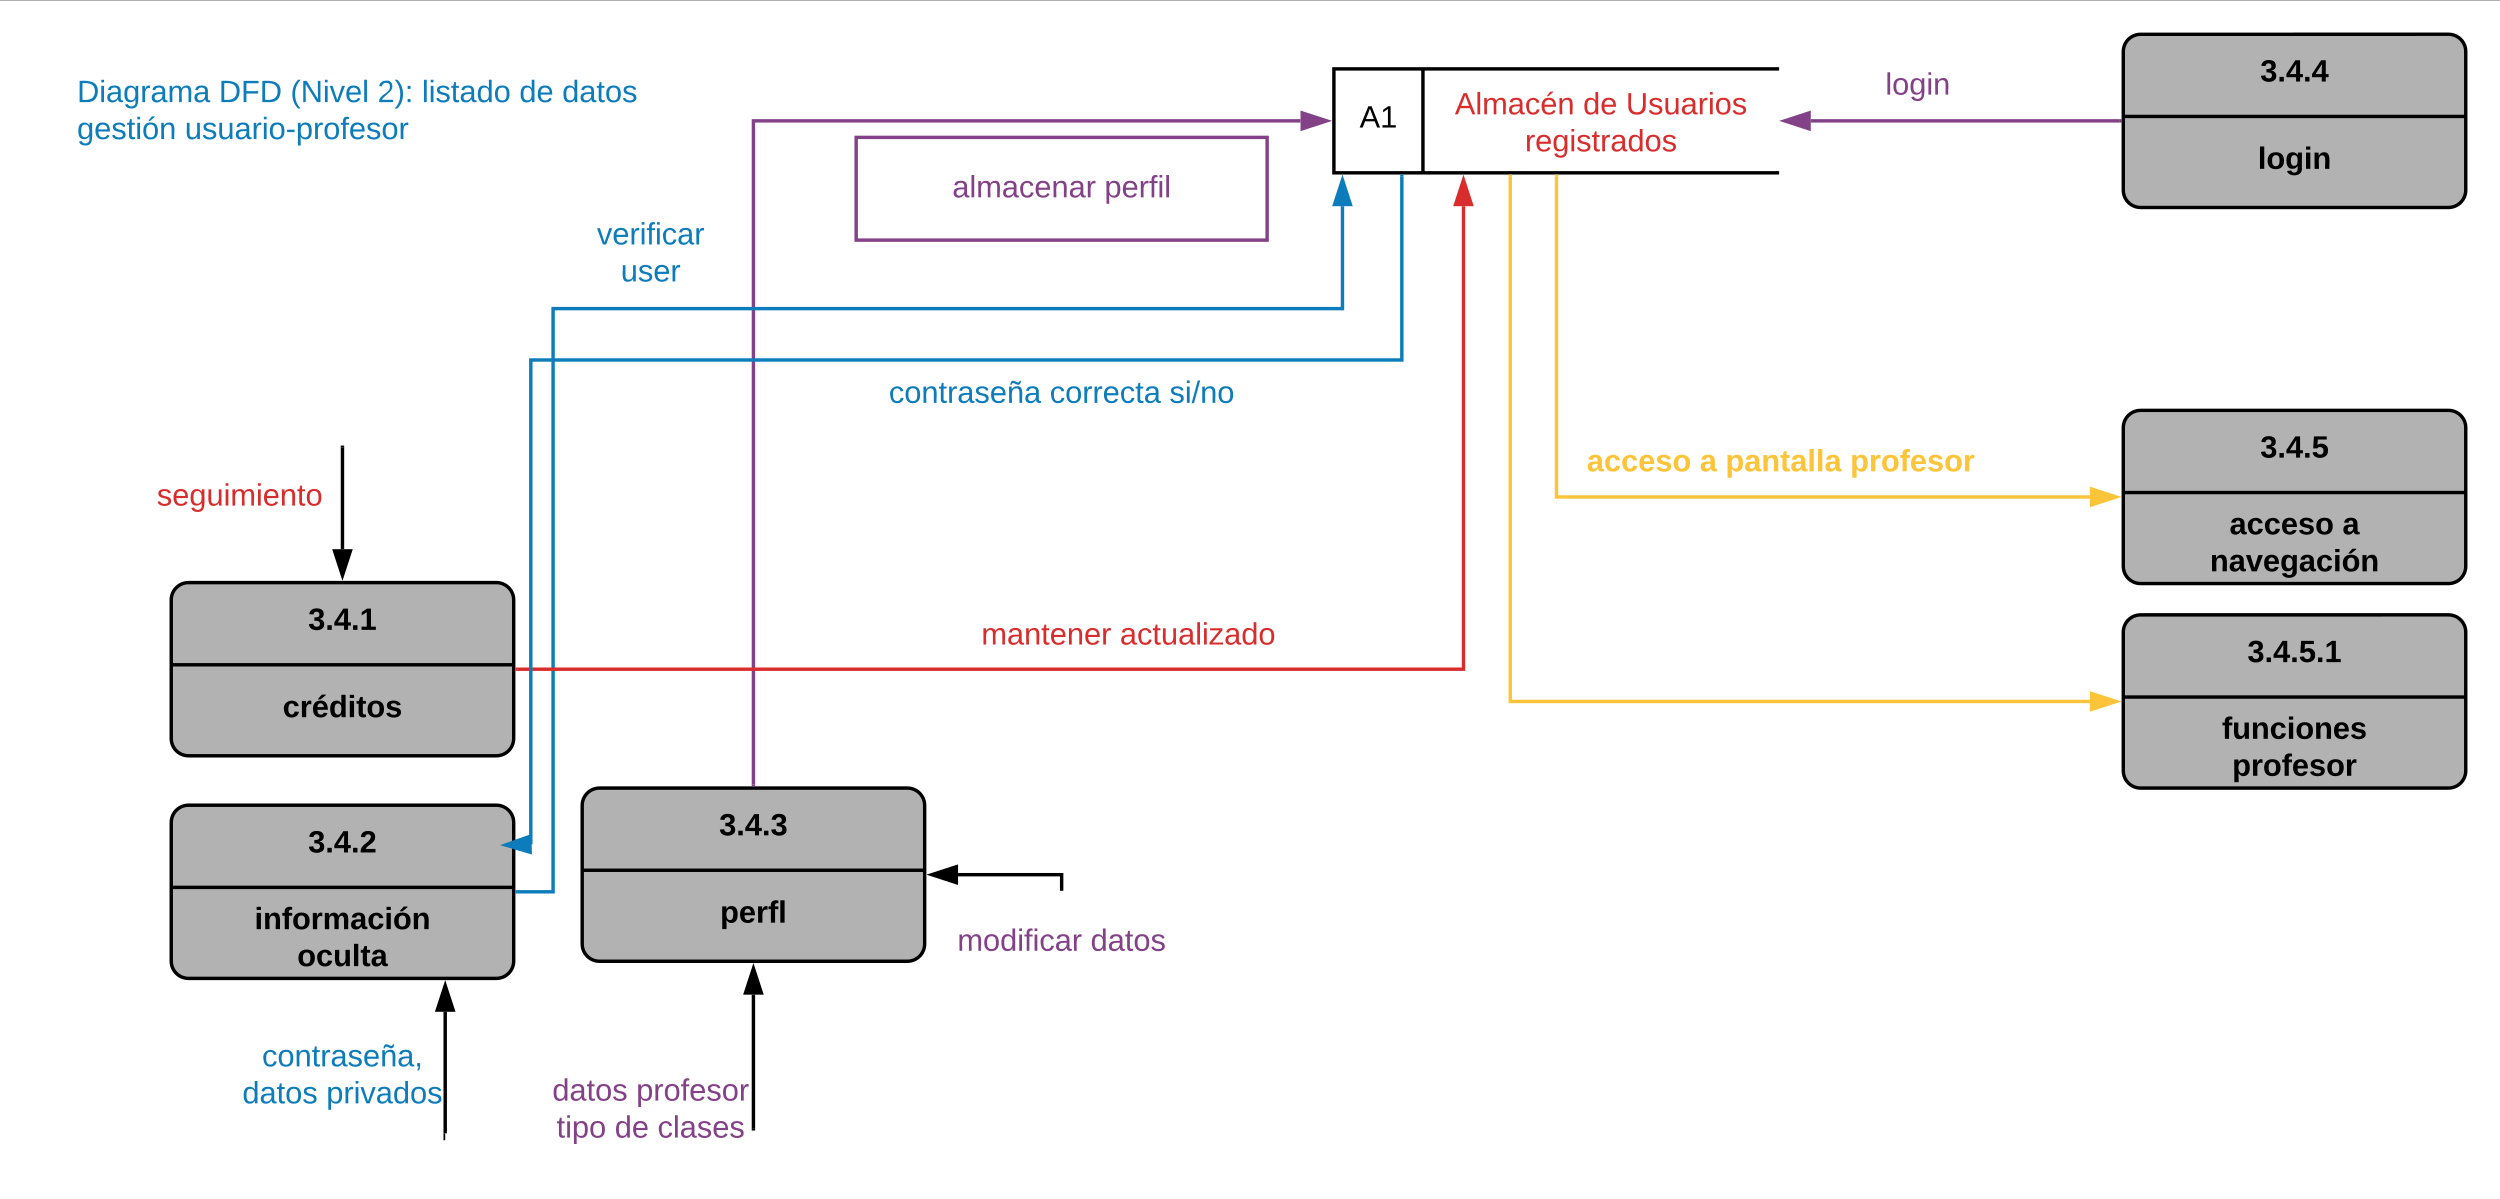 <svg xmlns="http://www.w3.org/2000/svg" xmlns:xlink="http://www.w3.org/1999/xlink" xmlns:lucid="lucid" width="1460" height="700.23"><rect width="100%" height="100%" fill="#333333" stroke="none"/><g transform="translate(-20 0.233)" lucid:page-tab-id="0_0"><path d="M0 0h1870.4v1323.2H0z" fill="#fff"/><path d="M60 40h343.35v53.2H60z" fill="#fff" fill-opacity="0"/><use xlink:href="#a" transform="matrix(1,0,0,1,65,45) translate(0 14.4)"/><use xlink:href="#b" transform="matrix(1,0,0,1,65,45) translate(82.8 14.4)"/><use xlink:href="#c" transform="matrix(1,0,0,1,65,45) translate(124.65 14.4)"/><use xlink:href="#d" transform="matrix(1,0,0,1,65,45) translate(175.45 14.4)"/><use xlink:href="#e" transform="matrix(1,0,0,1,65,45) translate(201.4 14.4)"/><use xlink:href="#f" transform="matrix(1,0,0,1,65,45) translate(258.3 14.4)"/><use xlink:href="#g" transform="matrix(1,0,0,1,65,45) translate(283.3 14.4)"/><use xlink:href="#h" transform="matrix(1,0,0,1,65,45) translate(0 36)"/><use xlink:href="#i" transform="matrix(1,0,0,1,65,45) translate(62.95 36)"/><path d="M309.88 340c5.6 0 10.12 4.53 10.12 10.12v80.93c0 5.58-4.53 10.1-10.12 10.1H130.12c-5.6 0-10.12-4.52-10.12-10.1v-80.93c0-5.6 4.53-10.12 10.12-10.12z" stroke="#000" stroke-width="2" fill="#b2b2b2"/><path d="M120 388h200" stroke="#000" stroke-width="2" fill="none"/><use xlink:href="#j" transform="matrix(1,0,0,1,140,340) translate(60 27.6)"/><use xlink:href="#k" transform="matrix(1,0,0,1,140,398) translate(45.075 20.6)"/><path d="M799 40h260v60.7H799z" fill="#fff"/><path d="M1059 40H799v60.7h260M851 40v60.7" stroke="#000" stroke-width="2" fill="none"/><use xlink:href="#l" transform="matrix(1,0,0,1,812,52.14) translate(2 22.1)"/><use xlink:href="#m" transform="matrix(1,0,0,1,864,52.14) translate(5.625 14.4)"/><use xlink:href="#n" transform="matrix(1,0,0,1,864,52.14) translate(80.525 14.4)"/><use xlink:href="#o" transform="matrix(1,0,0,1,864,52.14) translate(105.525 14.4)"/><use xlink:href="#p" transform="matrix(1,0,0,1,864,52.14) translate(46.575 36)"/><path d="M549.88 460c5.6 0 10.12 4.53 10.12 10.12v80.93c0 5.58-4.53 10.1-10.12 10.1H370.12c-5.6 0-10.12-4.52-10.12-10.1v-80.93c0-5.6 4.53-10.12 10.12-10.12z" stroke="#000" stroke-width="2" fill="#b2b2b2"/><path d="M360 508h200" stroke="#000" stroke-width="2" fill="none"/><use xlink:href="#q" transform="matrix(1,0,0,1,380,460) translate(60 27.6)"/><use xlink:href="#r" transform="matrix(1,0,0,1,380,518) translate(60.55 20.6)"/><path d="M309.88 470c5.6 0 10.12 4.53 10.12 10.12v80.93c0 5.58-4.53 10.1-10.12 10.1H130.12c-5.6 0-10.12-4.52-10.12-10.1v-80.93c0-5.6 4.53-10.12 10.12-10.12z" stroke="#000" stroke-width="2" fill="#b2b2b2"/><path d="M120 518h200" stroke="#000" stroke-width="2" fill="none"/><use xlink:href="#s" transform="matrix(1,0,0,1,140,470) translate(60 27.6)"/><use xlink:href="#t" transform="matrix(1,0,0,1,140,528) translate(28.625 14.4)"/><use xlink:href="#u" transform="matrix(1,0,0,1,140,528) translate(53.575 36)"/><path d="M460 580.66V659" stroke="#000" stroke-width="2" fill="none"/><path d="M460 565.4l4.64 14.26h-9.28z" stroke="#000" stroke-width="2"/><path d="M460 658.97V660" stroke="#000" stroke-width="2" fill="none"/><path d="M280 620h240v60H280z" stroke="#000" stroke-opacity="0" stroke-width="2" fill="#fff" fill-opacity="0"/><use xlink:href="#v" transform="matrix(1,0,0,1,285,625) translate(57.55 17.525)"/><use xlink:href="#w" transform="matrix(1,0,0,1,285,625) translate(106.55 17.525)"/><use xlink:href="#x" transform="matrix(1,0,0,1,285,625) translate(60.05 39.125)"/><use xlink:href="#y" transform="matrix(1,0,0,1,285,625) translate(94 39.125)"/><use xlink:href="#z" transform="matrix(1,0,0,1,285,625) translate(119 39.125)"/><path d="M280 590.66v71" stroke="#000" stroke-width="2" fill="none"/><path d="M280 575.4l4.64 14.26h-9.28z" stroke="#000" stroke-width="2"/><path d="M280 665.67h-1v-4.03h1z"/><path d="M100 600h240v60H100z" stroke="#000" stroke-opacity="0" stroke-width="2" fill="#fff" fill-opacity="0"/><use xlink:href="#A" transform="matrix(1,0,0,1,105,605) translate(68.025 17.525)"/><use xlink:href="#B" transform="matrix(1,0,0,1,105,605) translate(56.55 39.125)"/><use xlink:href="#C" transform="matrix(1,0,0,1,105,605) translate(105.55 39.125)"/><path d="M579.5 510.58H640V519" stroke="#000" stroke-width="2" fill="none"/><path d="M564.24 510.58l14.26-4.63v9.27z" stroke="#000" stroke-width="2"/><path d="M641 520h-2v-1.03h2z"/><path d="M520 520h240v60H520z" stroke="#000" stroke-opacity="0" stroke-width="2" fill="#fff" fill-opacity="0"/><use xlink:href="#D" transform="matrix(1,0,0,1,525,525) translate(54.1 30.025)"/><use xlink:href="#E" transform="matrix(1,0,0,1,525,525) translate(131.9 30.025)"/><path d="M220 320.5V261" stroke="#000" stroke-width="2" fill="none"/><path d="M220 335.76l-4.64-14.26h9.28z" stroke="#000" stroke-width="2"/><path d="M220 261.03V260" stroke="#000" stroke-width="2" fill="none"/><path d="M40 260h240v60H40z" stroke="#000" stroke-opacity="0" stroke-width="2" fill="#fff" fill-opacity="0"/><use xlink:href="#F" transform="matrix(1,0,0,1,45,265) translate(66.575 30.025)"/><path d="M779.5 70.35H460V458" stroke="#834187" stroke-width="2" fill="none"/><path d="M794.76 70.35l-14.26 4.63V65.7z" stroke="#834187" stroke-width="2" fill="#834187"/><path d="M461 459h-2v-1.03h2z" fill="#834187"/><path d="M520 80h240v60H520z" stroke="#834187" stroke-width="2" fill="#fff" fill-opacity="0"/><use xlink:href="#G" transform="matrix(1,0,0,1,525,85) translate(51.15 30.025)"/><use xlink:href="#H" transform="matrix(1,0,0,1,525,85) translate(140 30.025)"/><path d="M280 120h240v60H280z" stroke="#000" stroke-opacity="0" stroke-width="2" fill="#fff" fill-opacity="0"/><use xlink:href="#I" transform="matrix(1,0,0,1,285,125) translate(83.6 17.525)"/><use xlink:href="#J" transform="matrix(1,0,0,1,285,125) translate(97.525 39.125)"/><path d="M322 520.58h21V180h461v-59.8" stroke="#0c7cba" stroke-width="2" fill="none"/><path d="M322.03 521.58H321v-2h1.03z" fill="#0c7cba"/><path d="M804 104.93l4.64 14.27h-9.28z" stroke="#0c7cba" stroke-width="2" fill="#0c7cba"/><path d="M322 390.58h552.67V120.2" stroke="#d92d2d" stroke-width="2" fill="none"/><path d="M322.03 391.58H321v-2h1.03z" fill="#d92d2d"/><path d="M874.67 104.93l4.63 14.27h-9.27z" stroke="#d92d2d" stroke-width="2" fill="#d92d2d"/><path d="M559 341.16h240v60H559z" stroke="#000" stroke-opacity="0" stroke-width="2" fill="#fff" fill-opacity="0"/><use xlink:href="#K" transform="matrix(1,0,0,1,564,346.163) translate(29.1 30.025)"/><use xlink:href="#L" transform="matrix(1,0,0,1,564,346.163) translate(110 30.025)"/><path d="M838.67 102.7V210H330v282.83" stroke="#0c7cba" stroke-width="2" fill="none"/><path d="M839.67 102.72h-2v-1.02h2z" fill="#0c7cba"/><path d="M315.23 493.24l14.14-5.03.25 9.28z" stroke="#0c7cba" stroke-width="2" fill="#0c7cba"/><path d="M520 200h240v60H520z" stroke="#000" stroke-opacity="0" stroke-width="2" fill="#fff" fill-opacity="0"/><use xlink:href="#M" transform="matrix(1,0,0,1,525,205) translate(14.1 30.025)"/><use xlink:href="#N" transform="matrix(1,0,0,1,525,205) translate(108.05 30.025)"/><use xlink:href="#O" transform="matrix(1,0,0,1,525,205) translate(177.95 30.025)"/><path d="M1077.5 70.35H1258" stroke="#834187" stroke-width="2" fill="none"/><path d="M1062.24 70.35l14.26-4.64V75z" stroke="#834187" stroke-width="2" fill="#834187"/><path d="M1259 71.35h-1.03v-2h1.03z" fill="#834187"/><path d="M1020 20h240v60h-240z" stroke="#000" stroke-opacity="0" stroke-width="2" fill="#fff" fill-opacity="0"/><g><use xlink:href="#P" transform="matrix(1,0,0,1,1025,25) translate(96.05 30.025)"/></g><path d="M1449.88 19.77c5.6 0 10.12 4.53 10.12 10.1v80.94c0 5.6-4.53 10.13-10.12 10.13h-179.76c-5.6 0-10.12-4.53-10.12-10.12V29.9c0-5.58 4.53-10.1 10.12-10.1z" stroke="#000" stroke-width="2" fill="#b2b2b2"/><path d="M1260 67.77h200" stroke="#000" stroke-width="2" fill="none"/><g><use xlink:href="#Q" transform="matrix(1,0,0,1,1280,19.767) translate(60 27.6)"/></g><g><use xlink:href="#R" transform="matrix(1,0,0,1,1280,77.767) translate(58.575 20.6)"/></g><path d="M1449.88 239.42c5.6 0 10.12 4.53 10.12 10.1v80.95c0 5.58-4.53 10.1-10.12 10.1h-179.76c-5.6 0-10.12-4.52-10.12-10.1v-80.94c0-5.58 4.53-10.1 10.12-10.1z" stroke="#000" stroke-width="2" fill="#b2b2b2"/><path d="M1260 287.42h200" stroke="#000" stroke-width="2" fill="none"/><g><use xlink:href="#S" transform="matrix(1,0,0,1,1280,239.419) translate(60 27.6)"/></g><g><use xlink:href="#T" transform="matrix(1,0,0,1,1280,297.419) translate(42.025 14.4)"/><use xlink:href="#U" transform="matrix(1,0,0,1,1280,297.419) translate(107.975 14.4)"/><use xlink:href="#V" transform="matrix(1,0,0,1,1280,297.419) translate(30.6 36)"/></g><path d="M929 102.7V290h311.5" stroke="#fcc438" stroke-width="2" fill="none"/><path d="M930 102.72h-2v-1.02h2z" fill="#fcc438"/><path d="M1255.76 290l-14.26 4.64v-9.28z" stroke="#fcc438" stroke-width="2" fill="#fcc438"/><path d="M940 240h240v60H940z" stroke="#000" stroke-opacity="0" stroke-width="2" fill="#fff" fill-opacity="0"/><g><use xlink:href="#W" transform="matrix(1,0,0,1,945,245) translate(1.7 30.025)"/><use xlink:href="#X" transform="matrix(1,0,0,1,945,245) translate(67.65 30.025)"/><use xlink:href="#Y" transform="matrix(1,0,0,1,945,245) translate(82.65 30.025)"/><use xlink:href="#Z" transform="matrix(1,0,0,1,945,245) translate(155.5 30.025)"/></g><path d="M1449.88 358.84c5.6 0 10.12 4.53 10.12 10.1v80.94c0 5.6-4.53 10.12-10.12 10.12h-179.76c-5.6 0-10.12-4.53-10.12-10.12v-80.93c0-5.58 4.53-10.1 10.12-10.1z" stroke="#000" stroke-width="2" fill="#b2b2b2"/><path d="M1260 406.84h200" stroke="#000" stroke-width="2" fill="none"/><g><use xlink:href="#aa" transform="matrix(1,0,0,1,1280,358.837) translate(52.5 27.6)"/></g><g><use xlink:href="#ab" transform="matrix(1,0,0,1,1280,416.837) translate(37.625 14.4)"/><use xlink:href="#ac" transform="matrix(1,0,0,1,1280,416.837) translate(43.6 36)"/></g><path d="M902 102.7v306.72h338.5" stroke="#fcc438" stroke-width="2" fill="none"/><path d="M903 102.72h-2v-1.02h2z" fill="#fcc438"/><path d="M1255.76 409.42l-14.26 4.63v-9.27z" stroke="#fcc438" stroke-width="2" fill="#fcc438"/><defs><path fill="#0c7cba" d="M30-248c118-7 216 8 213 122C240-48 200 0 122 0H30v-248zM63-27c89 8 146-16 146-99s-60-101-146-95v194" id="ad"/><path fill="#0c7cba" d="M24-231v-30h32v30H24zM24 0v-190h32V0H24" id="ae"/><path fill="#0c7cba" d="M141-36C126-15 110 5 73 4 37 3 15-17 15-53c-1-64 63-63 125-63 3-35-9-54-41-54-24 1-41 7-42 31l-33-3c5-37 33-52 76-52 45 0 72 20 72 64v82c-1 20 7 32 28 27v20c-31 9-61-2-59-35zM48-53c0 20 12 33 32 33 41-3 63-29 60-74-43 2-92-5-92 41" id="af"/><path fill="#0c7cba" d="M177-190C167-65 218 103 67 71c-23-6-38-20-44-43l32-5c15 47 100 32 89-28v-30C133-14 115 1 83 1 29 1 15-40 15-95c0-56 16-97 71-98 29-1 48 16 59 35 1-10 0-23 2-32h30zM94-22c36 0 50-32 50-73 0-42-14-75-50-75-39 0-46 34-46 75s6 73 46 73" id="ag"/><path fill="#0c7cba" d="M114-163C36-179 61-72 57 0H25l-1-190h30c1 12-1 29 2 39 6-27 23-49 58-41v29" id="ah"/><path fill="#0c7cba" d="M210-169c-67 3-38 105-44 169h-31v-121c0-29-5-50-35-48C34-165 62-65 56 0H25l-1-190h30c1 10-1 24 2 32 10-44 99-50 107 0 11-21 27-35 58-36 85-2 47 119 55 194h-31v-121c0-29-5-49-35-48" id="ai"/><g id="a"><use transform="matrix(0.05,0,0,0.05,0,0)" xlink:href="#ad"/><use transform="matrix(0.05,0,0,0.05,12.95,0)" xlink:href="#ae"/><use transform="matrix(0.05,0,0,0.05,16.9,0)" xlink:href="#af"/><use transform="matrix(0.05,0,0,0.05,26.9,0)" xlink:href="#ag"/><use transform="matrix(0.05,0,0,0.05,36.9,0)" xlink:href="#ah"/><use transform="matrix(0.05,0,0,0.05,42.85,0)" xlink:href="#af"/><use transform="matrix(0.05,0,0,0.05,52.85,0)" xlink:href="#ai"/><use transform="matrix(0.05,0,0,0.05,67.8,0)" xlink:href="#af"/></g><path fill="#0c7cba" d="M63-220v92h138v28H63V0H30v-248h175v28H63" id="aj"/><g id="b"><use transform="matrix(0.05,0,0,0.05,0,0)" xlink:href="#ad"/><use transform="matrix(0.05,0,0,0.05,12.95,0)" xlink:href="#aj"/><use transform="matrix(0.05,0,0,0.05,23.9,0)" xlink:href="#ad"/></g><path fill="#0c7cba" d="M87 75C49 33 22-17 22-94c0-76 28-126 65-167h31c-38 41-64 92-64 168S80 34 118 75H87" id="ak"/><path fill="#0c7cba" d="M190 0L58-211 59 0H30v-248h39L202-35l-2-213h31V0h-41" id="al"/><path fill="#0c7cba" d="M108 0H70L1-190h34L89-25l56-165h34" id="am"/><path fill="#0c7cba" d="M100-194c63 0 86 42 84 106H49c0 40 14 67 53 68 26 1 43-12 49-29l28 8c-11 28-37 45-77 45C44 4 14-33 15-96c1-61 26-98 85-98zm52 81c6-60-76-77-97-28-3 7-6 17-6 28h103" id="an"/><path fill="#0c7cba" d="M24 0v-261h32V0H24" id="ao"/><g id="c"><use transform="matrix(0.05,0,0,0.05,0,0)" xlink:href="#ak"/><use transform="matrix(0.05,0,0,0.05,5.95,0)" xlink:href="#al"/><use transform="matrix(0.05,0,0,0.05,18.9,0)" xlink:href="#ae"/><use transform="matrix(0.05,0,0,0.05,22.85,0)" xlink:href="#am"/><use transform="matrix(0.05,0,0,0.05,31.85,0)" xlink:href="#an"/><use transform="matrix(0.05,0,0,0.05,41.85,0)" xlink:href="#ao"/></g><path fill="#0c7cba" d="M101-251c82-7 93 87 43 132L82-64C71-53 59-42 53-27h129V0H18c2-99 128-94 128-182 0-28-16-43-45-43s-46 15-49 41l-32-3c6-41 34-60 81-64" id="ap"/><path fill="#0c7cba" d="M33-261c38 41 65 92 65 168S71 34 33 75H2C39 34 66-17 66-93S39-220 2-261h31" id="aq"/><path fill="#0c7cba" d="M33-154v-36h34v36H33zM33 0v-36h34V0H33" id="ar"/><g id="d"><use transform="matrix(0.05,0,0,0.05,0,0)" xlink:href="#ap"/><use transform="matrix(0.05,0,0,0.05,10,0)" xlink:href="#aq"/><use transform="matrix(0.05,0,0,0.05,15.95,0)" xlink:href="#ar"/></g><path fill="#0c7cba" d="M135-143c-3-34-86-38-87 0 15 53 115 12 119 90S17 21 10-45l28-5c4 36 97 45 98 0-10-56-113-15-118-90-4-57 82-63 122-42 12 7 21 19 24 35" id="as"/><path fill="#0c7cba" d="M59-47c-2 24 18 29 38 22v24C64 9 27 4 27-40v-127H5v-23h24l9-43h21v43h35v23H59v120" id="at"/><path fill="#0c7cba" d="M85-194c31 0 48 13 60 33l-1-100h32l1 261h-30c-2-10 0-23-3-31C134-8 116 4 85 4 32 4 16-35 15-94c0-66 23-100 70-100zm9 24c-40 0-46 34-46 75 0 40 6 74 45 74 42 0 51-32 51-76 0-42-9-74-50-73" id="au"/><path fill="#0c7cba" d="M100-194c62-1 85 37 85 99 1 63-27 99-86 99S16-35 15-95c0-66 28-99 85-99zM99-20c44 1 53-31 53-75 0-43-8-75-51-75s-53 32-53 75 10 74 51 75" id="av"/><g id="e"><use transform="matrix(0.05,0,0,0.05,0,0)" xlink:href="#ao"/><use transform="matrix(0.05,0,0,0.05,3.95,0)" xlink:href="#ae"/><use transform="matrix(0.05,0,0,0.05,7.9,0)" xlink:href="#as"/><use transform="matrix(0.05,0,0,0.05,16.9,0)" xlink:href="#at"/><use transform="matrix(0.05,0,0,0.05,21.9,0)" xlink:href="#af"/><use transform="matrix(0.05,0,0,0.05,31.9,0)" xlink:href="#au"/><use transform="matrix(0.05,0,0,0.05,41.9,0)" xlink:href="#av"/></g><g id="f"><use transform="matrix(0.05,0,0,0.05,0,0)" xlink:href="#au"/><use transform="matrix(0.05,0,0,0.05,10,0)" xlink:href="#an"/></g><g id="g"><use transform="matrix(0.05,0,0,0.05,0,0)" xlink:href="#au"/><use transform="matrix(0.05,0,0,0.05,10,0)" xlink:href="#af"/><use transform="matrix(0.05,0,0,0.05,20,0)" xlink:href="#at"/><use transform="matrix(0.05,0,0,0.05,25,0)" xlink:href="#av"/><use transform="matrix(0.05,0,0,0.05,35,0)" xlink:href="#as"/></g><path fill="#0c7cba" d="M100-194c62-1 85 37 85 99 1 63-27 99-86 99S16-35 15-95c0-66 28-99 85-99zM99-20c44 1 53-31 53-75 0-43-8-75-51-75s-53 32-53 75 10 74 51 75zM76-211c8-23 27-35 38-54h36v5l-58 49H76" id="aw"/><path fill="#0c7cba" d="M117-194c89-4 53 116 60 194h-32v-121c0-31-8-49-39-48C34-167 62-67 57 0H25l-1-190h30c1 10-1 24 2 32 11-22 29-35 61-36" id="ax"/><g id="h"><use transform="matrix(0.05,0,0,0.05,0,0)" xlink:href="#ag"/><use transform="matrix(0.05,0,0,0.05,10,0)" xlink:href="#an"/><use transform="matrix(0.05,0,0,0.05,20,0)" xlink:href="#as"/><use transform="matrix(0.05,0,0,0.05,29,0)" xlink:href="#at"/><use transform="matrix(0.05,0,0,0.05,34,0)" xlink:href="#ae"/><use transform="matrix(0.05,0,0,0.05,37.95,0)" xlink:href="#aw"/><use transform="matrix(0.05,0,0,0.05,47.95,0)" xlink:href="#ax"/></g><path fill="#0c7cba" d="M84 4C-5 8 30-112 23-190h32v120c0 31 7 50 39 49 72-2 45-101 50-169h31l1 190h-30c-1-10 1-25-2-33-11 22-28 36-60 37" id="ay"/><path fill="#0c7cba" d="M16-82v-28h88v28H16" id="az"/><path fill="#0c7cba" d="M115-194c55 1 70 41 70 98S169 2 115 4C84 4 66-9 55-30l1 105H24l-1-265h31l2 30c10-21 28-34 59-34zm-8 174c40 0 45-34 45-75s-6-73-45-74c-42 0-51 32-51 76 0 43 10 73 51 73" id="aA"/><path fill="#0c7cba" d="M101-234c-31-9-42 10-38 44h38v23H63V0H32v-167H5v-23h27c-7-52 17-82 69-68v24" id="aB"/><g id="i"><use transform="matrix(0.05,0,0,0.05,0,0)" xlink:href="#ay"/><use transform="matrix(0.05,0,0,0.05,10,0)" xlink:href="#as"/><use transform="matrix(0.05,0,0,0.05,19,0)" xlink:href="#ay"/><use transform="matrix(0.05,0,0,0.05,29,0)" xlink:href="#af"/><use transform="matrix(0.05,0,0,0.05,39,0)" xlink:href="#ah"/><use transform="matrix(0.05,0,0,0.05,44.95,0)" xlink:href="#ae"/><use transform="matrix(0.05,0,0,0.05,48.9,0)" xlink:href="#av"/><use transform="matrix(0.05,0,0,0.05,58.9,0)" xlink:href="#az"/><use transform="matrix(0.05,0,0,0.05,64.85,0)" xlink:href="#aA"/><use transform="matrix(0.05,0,0,0.05,74.85,0)" xlink:href="#ah"/><use transform="matrix(0.05,0,0,0.05,80.8,0)" xlink:href="#av"/><use transform="matrix(0.05,0,0,0.05,90.8,0)" xlink:href="#aB"/><use transform="matrix(0.05,0,0,0.05,95.8,0)" xlink:href="#an"/><use transform="matrix(0.05,0,0,0.05,105.8,0)" xlink:href="#as"/><use transform="matrix(0.05,0,0,0.05,114.8,0)" xlink:href="#av"/><use transform="matrix(0.05,0,0,0.05,124.8,0)" xlink:href="#ah"/></g><path d="M128-127c34 4 56 21 59 58 7 91-148 94-172 28-4-9-6-17-7-26l51-5c1 24 16 35 40 36 23 0 39-12 38-36-1-31-31-36-65-34v-40c32 2 59-3 59-33 0-20-13-33-34-33s-33 13-35 32l-50-3c6-44 37-68 86-68 50 0 83 20 83 66 0 35-22 52-53 58" id="aC"/><path d="M24 0v-54h51V0H24" id="aD"/><path d="M165-50V0h-47v-50H5v-38l105-160h55v161h33v37h-33zm-47-37l2-116L46-87h72" id="aE"/><path d="M23 0v-37h61v-169l-59 37v-38l62-41h46v211h57V0H23" id="aF"/><g id="j"><use transform="matrix(0.05,0,0,0.05,0,0)" xlink:href="#aC"/><use transform="matrix(0.05,0,0,0.05,10,0)" xlink:href="#aD"/><use transform="matrix(0.05,0,0,0.05,15,0)" xlink:href="#aE"/><use transform="matrix(0.05,0,0,0.05,25,0)" xlink:href="#aD"/><use transform="matrix(0.05,0,0,0.05,30,0)" xlink:href="#aF"/></g><path d="M190-63c-7 42-38 67-86 67-59 0-84-38-90-98-12-110 154-137 174-36l-49 2c-2-19-15-32-35-32-30 0-35 28-38 64-6 74 65 87 74 30" id="aG"/><path d="M135-150c-39-12-60 13-60 57V0H25l-1-190h47c2 13-1 29 3 40 6-28 27-53 61-41v41" id="aH"/><path d="M185-48c-13 30-37 53-82 52C43 2 14-33 14-96s30-98 90-98c62 0 83 45 84 108H66c0 31 8 55 39 56 18 0 30-7 34-22zm-45-69c5-46-57-63-70-21-2 6-4 13-4 21h74zm-67-91v-5l45-51h45v8l-60 48H73" id="aI"/><path d="M88-194c31-1 46 15 58 34l-1-101h50l1 261h-48c-2-10 0-23-3-31C134-8 116 4 84 4 32 4 16-41 15-95c0-56 19-97 73-99zm17 164c33 0 40-30 41-66 1-37-9-64-41-64s-38 30-39 65c0 43 13 65 39 65" id="aJ"/><path d="M25-224v-37h50v37H25zM25 0v-190h50V0H25" id="aK"/><path d="M115-3C79 11 28 4 28-45v-112H4v-33h27l15-45h31v45h36v33H77v99c-1 23 16 31 38 25v30" id="aL"/><path d="M110-194c64 0 96 36 96 99 0 64-35 99-97 99-61 0-95-36-95-99 0-62 34-99 96-99zm-1 164c35 0 45-28 45-65 0-40-10-65-43-65-34 0-45 26-45 65 0 36 10 65 43 65" id="aM"/><path d="M137-138c1-29-70-34-71-4 15 46 118 7 119 86 1 83-164 76-172 9l43-7c4 19 20 25 44 25 33 8 57-30 24-41C81-84 22-81 20-136c-2-80 154-74 161-7" id="aN"/><g id="k"><use transform="matrix(0.05,0,0,0.05,0,0)" xlink:href="#aG"/><use transform="matrix(0.05,0,0,0.05,10,0)" xlink:href="#aH"/><use transform="matrix(0.05,0,0,0.05,17,0)" xlink:href="#aI"/><use transform="matrix(0.05,0,0,0.05,27,0)" xlink:href="#aJ"/><use transform="matrix(0.05,0,0,0.05,37.95,0)" xlink:href="#aK"/><use transform="matrix(0.05,0,0,0.05,42.95,0)" xlink:href="#aL"/><use transform="matrix(0.05,0,0,0.05,48.9,0)" xlink:href="#aM"/><use transform="matrix(0.05,0,0,0.05,59.85,0)" xlink:href="#aN"/></g><path d="M205 0l-28-72H64L36 0H1l101-248h38L239 0h-34zm-38-99l-47-123c-12 45-31 82-46 123h93" id="aO"/><path d="M27 0v-27h64v-190l-56 39v-29l58-41h29v221h61V0H27" id="aP"/><g id="l"><use transform="matrix(0.05,0,0,0.05,0,0)" xlink:href="#aO"/><use transform="matrix(0.05,0,0,0.05,12,0)" xlink:href="#aP"/></g><path fill="#d92d2d" d="M205 0l-28-72H64L36 0H1l101-248h38L239 0h-34zm-38-99l-47-123c-12 45-31 82-46 123h93" id="aQ"/><path fill="#d92d2d" d="M24 0v-261h32V0H24" id="aR"/><path fill="#d92d2d" d="M210-169c-67 3-38 105-44 169h-31v-121c0-29-5-50-35-48C34-165 62-65 56 0H25l-1-190h30c1 10-1 24 2 32 10-44 99-50 107 0 11-21 27-35 58-36 85-2 47 119 55 194h-31v-121c0-29-5-49-35-48" id="aS"/><path fill="#d92d2d" d="M141-36C126-15 110 5 73 4 37 3 15-17 15-53c-1-64 63-63 125-63 3-35-9-54-41-54-24 1-41 7-42 31l-33-3c5-37 33-52 76-52 45 0 72 20 72 64v82c-1 20 7 32 28 27v20c-31 9-61-2-59-35zM48-53c0 20 12 33 32 33 41-3 63-29 60-74-43 2-92-5-92 41" id="aT"/><path fill="#d92d2d" d="M96-169c-40 0-48 33-48 73s9 75 48 75c24 0 41-14 43-38l32 2c-6 37-31 61-74 61-59 0-76-41-82-99-10-93 101-131 147-64 4 7 5 14 7 22l-32 3c-4-21-16-35-41-35" id="aU"/><path fill="#d92d2d" d="M100-194c63 0 86 42 84 106H49c0 40 14 67 53 68 26 1 43-12 49-29l28 8c-11 28-37 45-77 45C44 4 14-33 15-96c1-61 26-98 85-98zm52 81c6-60-76-77-97-28-3 7-6 17-6 28h103zm-74-98c8-23 27-35 38-54h36v5l-58 49H78" id="aV"/><path fill="#d92d2d" d="M117-194c89-4 53 116 60 194h-32v-121c0-31-8-49-39-48C34-167 62-67 57 0H25l-1-190h30c1 10-1 24 2 32 11-22 29-35 61-36" id="aW"/><g id="m"><use transform="matrix(0.05,0,0,0.05,0,0)" xlink:href="#aQ"/><use transform="matrix(0.05,0,0,0.05,12,0)" xlink:href="#aR"/><use transform="matrix(0.05,0,0,0.05,15.95,0)" xlink:href="#aS"/><use transform="matrix(0.05,0,0,0.05,30.9,0)" xlink:href="#aT"/><use transform="matrix(0.05,0,0,0.05,40.9,0)" xlink:href="#aU"/><use transform="matrix(0.05,0,0,0.05,49.9,0)" xlink:href="#aV"/><use transform="matrix(0.05,0,0,0.05,59.9,0)" xlink:href="#aW"/></g><path fill="#d92d2d" d="M85-194c31 0 48 13 60 33l-1-100h32l1 261h-30c-2-10 0-23-3-31C134-8 116 4 85 4 32 4 16-35 15-94c0-66 23-100 70-100zm9 24c-40 0-46 34-46 75 0 40 6 74 45 74 42 0 51-32 51-76 0-42-9-74-50-73" id="aX"/><path fill="#d92d2d" d="M100-194c63 0 86 42 84 106H49c0 40 14 67 53 68 26 1 43-12 49-29l28 8c-11 28-37 45-77 45C44 4 14-33 15-96c1-61 26-98 85-98zm52 81c6-60-76-77-97-28-3 7-6 17-6 28h103" id="aY"/><g id="n"><use transform="matrix(0.05,0,0,0.05,0,0)" xlink:href="#aX"/><use transform="matrix(0.05,0,0,0.05,10,0)" xlink:href="#aY"/></g><path fill="#d92d2d" d="M232-93c-1 65-40 97-104 97C67 4 28-28 28-90v-158h33c8 89-33 224 67 224 102 0 64-133 71-224h33v155" id="aZ"/><path fill="#d92d2d" d="M135-143c-3-34-86-38-87 0 15 53 115 12 119 90S17 21 10-45l28-5c4 36 97 45 98 0-10-56-113-15-118-90-4-57 82-63 122-42 12 7 21 19 24 35" id="ba"/><path fill="#d92d2d" d="M84 4C-5 8 30-112 23-190h32v120c0 31 7 50 39 49 72-2 45-101 50-169h31l1 190h-30c-1-10 1-25-2-33-11 22-28 36-60 37" id="bb"/><path fill="#d92d2d" d="M114-163C36-179 61-72 57 0H25l-1-190h30c1 12-1 29 2 39 6-27 23-49 58-41v29" id="bc"/><path fill="#d92d2d" d="M24-231v-30h32v30H24zM24 0v-190h32V0H24" id="bd"/><path fill="#d92d2d" d="M100-194c62-1 85 37 85 99 1 63-27 99-86 99S16-35 15-95c0-66 28-99 85-99zM99-20c44 1 53-31 53-75 0-43-8-75-51-75s-53 32-53 75 10 74 51 75" id="be"/><g id="o"><use transform="matrix(0.05,0,0,0.05,0,0)" xlink:href="#aZ"/><use transform="matrix(0.05,0,0,0.05,12.95,0)" xlink:href="#ba"/><use transform="matrix(0.05,0,0,0.05,21.95,0)" xlink:href="#bb"/><use transform="matrix(0.05,0,0,0.05,31.95,0)" xlink:href="#aT"/><use transform="matrix(0.05,0,0,0.05,41.95,0)" xlink:href="#bc"/><use transform="matrix(0.05,0,0,0.05,47.9,0)" xlink:href="#bd"/><use transform="matrix(0.05,0,0,0.05,51.85,0)" xlink:href="#be"/><use transform="matrix(0.05,0,0,0.05,61.85,0)" xlink:href="#ba"/></g><path fill="#d92d2d" d="M177-190C167-65 218 103 67 71c-23-6-38-20-44-43l32-5c15 47 100 32 89-28v-30C133-14 115 1 83 1 29 1 15-40 15-95c0-56 16-97 71-98 29-1 48 16 59 35 1-10 0-23 2-32h30zM94-22c36 0 50-32 50-73 0-42-14-75-50-75-39 0-46 34-46 75s6 73 46 73" id="bf"/><path fill="#d92d2d" d="M59-47c-2 24 18 29 38 22v24C64 9 27 4 27-40v-127H5v-23h24l9-43h21v43h35v23H59v120" id="bg"/><g id="p"><use transform="matrix(0.05,0,0,0.05,0,0)" xlink:href="#bc"/><use transform="matrix(0.05,0,0,0.05,5.95,0)" xlink:href="#aY"/><use transform="matrix(0.05,0,0,0.05,15.95,0)" xlink:href="#bf"/><use transform="matrix(0.05,0,0,0.05,25.95,0)" xlink:href="#bd"/><use transform="matrix(0.05,0,0,0.05,29.9,0)" xlink:href="#ba"/><use transform="matrix(0.05,0,0,0.05,38.9,0)" xlink:href="#bg"/><use transform="matrix(0.05,0,0,0.05,43.9,0)" xlink:href="#bc"/><use transform="matrix(0.05,0,0,0.05,49.85,0)" xlink:href="#aT"/><use transform="matrix(0.05,0,0,0.05,59.85,0)" xlink:href="#aX"/><use transform="matrix(0.05,0,0,0.05,69.85,0)" xlink:href="#be"/><use transform="matrix(0.05,0,0,0.05,79.85,0)" xlink:href="#ba"/></g><g id="q"><use transform="matrix(0.05,0,0,0.05,0,0)" xlink:href="#aC"/><use transform="matrix(0.05,0,0,0.05,10,0)" xlink:href="#aD"/><use transform="matrix(0.05,0,0,0.05,15,0)" xlink:href="#aE"/><use transform="matrix(0.05,0,0,0.05,25,0)" xlink:href="#aD"/><use transform="matrix(0.05,0,0,0.05,30,0)" xlink:href="#aC"/></g><path d="M135-194c53 0 70 44 70 98 0 56-19 98-73 100-31 1-45-17-59-34 3 33 2 69 2 105H25l-1-265h48c2 10 0 23 3 31 11-24 29-35 60-35zM114-30c33 0 39-31 40-66 0-38-9-64-40-64-56 0-55 130 0 130" id="bh"/><path d="M185-48c-13 30-37 53-82 52C43 2 14-33 14-96s30-98 90-98c62 0 83 45 84 108H66c0 31 8 55 39 56 18 0 30-7 34-22zm-45-69c5-46-57-63-70-21-2 6-4 13-4 21h74" id="bi"/><path d="M121-226c-27-7-43 5-38 36h38v33H83V0H34v-157H6v-33h28c-9-59 32-81 87-68v32" id="bj"/><path d="M25 0v-261h50V0H25" id="bk"/><g id="r"><use transform="matrix(0.05,0,0,0.05,0,0)" xlink:href="#bh"/><use transform="matrix(0.05,0,0,0.05,10.95,0)" xlink:href="#bi"/><use transform="matrix(0.05,0,0,0.05,20.95,0)" xlink:href="#aH"/><use transform="matrix(0.05,0,0,0.05,27.95,0)" xlink:href="#bj"/><use transform="matrix(0.05,0,0,0.05,33.9,0)" xlink:href="#bk"/></g><path d="M182-182c0 78-84 86-111 141h115V0H12c-6-101 99-100 120-180 1-22-12-31-33-32-23 0-32 14-35 34l-49-3c5-45 32-70 84-70 51 0 83 22 83 69" id="bl"/><g id="s"><use transform="matrix(0.05,0,0,0.05,0,0)" xlink:href="#aC"/><use transform="matrix(0.05,0,0,0.05,10,0)" xlink:href="#aD"/><use transform="matrix(0.05,0,0,0.05,15,0)" xlink:href="#aE"/><use transform="matrix(0.05,0,0,0.05,25,0)" xlink:href="#aD"/><use transform="matrix(0.05,0,0,0.05,30,0)" xlink:href="#bl"/></g><path d="M135-194c87-1 58 113 63 194h-50c-7-57 23-157-34-157-59 0-34 97-39 157H25l-1-190h47c2 12-1 28 3 38 12-26 28-41 61-42" id="bm"/><path d="M220-157c-53 9-28 100-34 157h-49v-107c1-27-5-49-29-50C55-147 81-57 75 0H25l-1-190h47c2 12-1 28 3 38 10-53 101-56 108 0 13-22 24-43 59-42 82 1 51 116 57 194h-49v-107c-1-25-5-48-29-50" id="bn"/><path d="M133-34C117-15 103 5 69 4 32 3 11-16 11-54c-1-60 55-63 116-61 1-26-3-47-28-47-18 1-26 9-28 27l-52-2c7-38 36-58 82-57s74 22 75 68l1 82c-1 14 12 18 25 15v27c-30 8-71 5-69-32zm-48 3c29 0 43-24 42-57-32 0-66-3-65 30 0 17 8 27 23 27" id="bo"/><path d="M110-194c64 0 96 36 96 99 0 64-35 99-97 99-61 0-95-36-95-99 0-62 34-99 96-99zm-1 164c35 0 45-28 45-65 0-40-10-65-43-65-34 0-45 26-45 65 0 36 10 65 43 65zM81-208v-5l45-51h45v8l-60 48H81" id="bp"/><g id="t"><use transform="matrix(0.05,0,0,0.05,0,0)" xlink:href="#aK"/><use transform="matrix(0.05,0,0,0.05,5,0)" xlink:href="#bm"/><use transform="matrix(0.05,0,0,0.05,15.95,0)" xlink:href="#bj"/><use transform="matrix(0.05,0,0,0.05,21.9,0)" xlink:href="#aM"/><use transform="matrix(0.05,0,0,0.05,32.85,0)" xlink:href="#aH"/><use transform="matrix(0.05,0,0,0.05,39.85,0)" xlink:href="#bn"/><use transform="matrix(0.05,0,0,0.05,55.85,0)" xlink:href="#bo"/><use transform="matrix(0.05,0,0,0.05,65.85,0)" xlink:href="#aG"/><use transform="matrix(0.05,0,0,0.05,75.85,0)" xlink:href="#aK"/><use transform="matrix(0.05,0,0,0.05,80.85,0)" xlink:href="#bp"/><use transform="matrix(0.05,0,0,0.05,91.8,0)" xlink:href="#bm"/></g><path d="M85 4C-2 5 27-109 22-190h50c7 57-23 150 33 157 60-5 35-97 40-157h50l1 190h-47c-2-12 1-28-3-38-12 25-28 42-61 42" id="bq"/><g id="u"><use transform="matrix(0.05,0,0,0.05,0,0)" xlink:href="#aM"/><use transform="matrix(0.05,0,0,0.05,10.95,0)" xlink:href="#aG"/><use transform="matrix(0.05,0,0,0.05,20.95,0)" xlink:href="#bq"/><use transform="matrix(0.05,0,0,0.05,31.9,0)" xlink:href="#bk"/><use transform="matrix(0.05,0,0,0.05,36.9,0)" xlink:href="#aL"/><use transform="matrix(0.05,0,0,0.05,42.85,0)" xlink:href="#bo"/></g><path fill="#834187" d="M85-194c31 0 48 13 60 33l-1-100h32l1 261h-30c-2-10 0-23-3-31C134-8 116 4 85 4 32 4 16-35 15-94c0-66 23-100 70-100zm9 24c-40 0-46 34-46 75 0 40 6 74 45 74 42 0 51-32 51-76 0-42-9-74-50-73" id="br"/><path fill="#834187" d="M141-36C126-15 110 5 73 4 37 3 15-17 15-53c-1-64 63-63 125-63 3-35-9-54-41-54-24 1-41 7-42 31l-33-3c5-37 33-52 76-52 45 0 72 20 72 64v82c-1 20 7 32 28 27v20c-31 9-61-2-59-35zM48-53c0 20 12 33 32 33 41-3 63-29 60-74-43 2-92-5-92 41" id="bs"/><path fill="#834187" d="M59-47c-2 24 18 29 38 22v24C64 9 27 4 27-40v-127H5v-23h24l9-43h21v43h35v23H59v120" id="bt"/><path fill="#834187" d="M100-194c62-1 85 37 85 99 1 63-27 99-86 99S16-35 15-95c0-66 28-99 85-99zM99-20c44 1 53-31 53-75 0-43-8-75-51-75s-53 32-53 75 10 74 51 75" id="bu"/><path fill="#834187" d="M135-143c-3-34-86-38-87 0 15 53 115 12 119 90S17 21 10-45l28-5c4 36 97 45 98 0-10-56-113-15-118-90-4-57 82-63 122-42 12 7 21 19 24 35" id="bv"/><g id="v"><use transform="matrix(0.05,0,0,0.05,0,0)" xlink:href="#br"/><use transform="matrix(0.05,0,0,0.05,10,0)" xlink:href="#bs"/><use transform="matrix(0.05,0,0,0.05,20,0)" xlink:href="#bt"/><use transform="matrix(0.05,0,0,0.05,25,0)" xlink:href="#bu"/><use transform="matrix(0.05,0,0,0.05,35,0)" xlink:href="#bv"/></g><path fill="#834187" d="M115-194c55 1 70 41 70 98S169 2 115 4C84 4 66-9 55-30l1 105H24l-1-265h31l2 30c10-21 28-34 59-34zm-8 174c40 0 45-34 45-75s-6-73-45-74c-42 0-51 32-51 76 0 43 10 73 51 73" id="bw"/><path fill="#834187" d="M114-163C36-179 61-72 57 0H25l-1-190h30c1 12-1 29 2 39 6-27 23-49 58-41v29" id="bx"/><path fill="#834187" d="M101-234c-31-9-42 10-38 44h38v23H63V0H32v-167H5v-23h27c-7-52 17-82 69-68v24" id="by"/><path fill="#834187" d="M100-194c63 0 86 42 84 106H49c0 40 14 67 53 68 26 1 43-12 49-29l28 8c-11 28-37 45-77 45C44 4 14-33 15-96c1-61 26-98 85-98zm52 81c6-60-76-77-97-28-3 7-6 17-6 28h103" id="bz"/><g id="w"><use transform="matrix(0.05,0,0,0.05,0,0)" xlink:href="#bw"/><use transform="matrix(0.05,0,0,0.05,10,0)" xlink:href="#bx"/><use transform="matrix(0.05,0,0,0.05,15.95,0)" xlink:href="#bu"/><use transform="matrix(0.05,0,0,0.05,25.95,0)" xlink:href="#by"/><use transform="matrix(0.05,0,0,0.05,30.95,0)" xlink:href="#bz"/><use transform="matrix(0.05,0,0,0.05,40.95,0)" xlink:href="#bv"/><use transform="matrix(0.05,0,0,0.05,49.95,0)" xlink:href="#bu"/><use transform="matrix(0.05,0,0,0.05,59.95,0)" xlink:href="#bx"/></g><path fill="#834187" d="M24-231v-30h32v30H24zM24 0v-190h32V0H24" id="bA"/><g id="x"><use transform="matrix(0.05,0,0,0.05,0,0)" xlink:href="#bt"/><use transform="matrix(0.05,0,0,0.05,5,0)" xlink:href="#bA"/><use transform="matrix(0.05,0,0,0.05,8.95,0)" xlink:href="#bw"/><use transform="matrix(0.05,0,0,0.05,18.95,0)" xlink:href="#bu"/></g><g id="y"><use transform="matrix(0.05,0,0,0.05,0,0)" xlink:href="#br"/><use transform="matrix(0.05,0,0,0.05,10,0)" xlink:href="#bz"/></g><path fill="#834187" d="M96-169c-40 0-48 33-48 73s9 75 48 75c24 0 41-14 43-38l32 2c-6 37-31 61-74 61-59 0-76-41-82-99-10-93 101-131 147-64 4 7 5 14 7 22l-32 3c-4-21-16-35-41-35" id="bB"/><path fill="#834187" d="M24 0v-261h32V0H24" id="bC"/><g id="z"><use transform="matrix(0.05,0,0,0.05,0,0)" xlink:href="#bB"/><use transform="matrix(0.05,0,0,0.05,9,0)" xlink:href="#bC"/><use transform="matrix(0.05,0,0,0.05,12.95,0)" xlink:href="#bs"/><use transform="matrix(0.05,0,0,0.05,22.95,0)" xlink:href="#bv"/><use transform="matrix(0.05,0,0,0.05,31.95,0)" xlink:href="#bz"/><use transform="matrix(0.05,0,0,0.05,41.95,0)" xlink:href="#bv"/></g><path fill="#0c7cba" d="M96-169c-40 0-48 33-48 73s9 75 48 75c24 0 41-14 43-38l32 2c-6 37-31 61-74 61-59 0-76-41-82-99-10-93 101-131 147-64 4 7 5 14 7 22l-32 3c-4-21-16-35-41-35" id="bD"/><path fill="#0c7cba" d="M118-194c89-4 53 116 60 194h-32v-121c0-31-8-49-39-48C35-167 63-67 58 0H26l-1-190h30c1 10-1 24 2 32 11-22 29-35 61-36zm47-64c-3 23-9 48-36 47-26-1-65-44-74 0H39c4-23 8-48 36-47s64 44 74 0h16" id="bE"/><path fill="#0c7cba" d="M68-38c1 34 0 65-14 84H32c9-13 17-26 17-46H33v-38h35" id="bF"/><g id="A"><use transform="matrix(0.05,0,0,0.05,0,0)" xlink:href="#bD"/><use transform="matrix(0.05,0,0,0.05,9,0)" xlink:href="#av"/><use transform="matrix(0.05,0,0,0.05,19,0)" xlink:href="#ax"/><use transform="matrix(0.05,0,0,0.05,29,0)" xlink:href="#at"/><use transform="matrix(0.05,0,0,0.05,34,0)" xlink:href="#ah"/><use transform="matrix(0.05,0,0,0.05,39.95,0)" xlink:href="#af"/><use transform="matrix(0.05,0,0,0.05,49.95,0)" xlink:href="#as"/><use transform="matrix(0.05,0,0,0.05,58.95,0)" xlink:href="#an"/><use transform="matrix(0.05,0,0,0.05,68.95,0)" xlink:href="#bE"/><use transform="matrix(0.05,0,0,0.05,78.95,0)" xlink:href="#af"/><use transform="matrix(0.05,0,0,0.05,88.95,0)" xlink:href="#bF"/></g><g id="B"><use transform="matrix(0.05,0,0,0.05,0,0)" xlink:href="#au"/><use transform="matrix(0.05,0,0,0.05,10,0)" xlink:href="#af"/><use transform="matrix(0.05,0,0,0.05,20,0)" xlink:href="#at"/><use transform="matrix(0.05,0,0,0.05,25,0)" xlink:href="#av"/><use transform="matrix(0.05,0,0,0.05,35,0)" xlink:href="#as"/></g><g id="C"><use transform="matrix(0.05,0,0,0.05,0,0)" xlink:href="#aA"/><use transform="matrix(0.05,0,0,0.05,10,0)" xlink:href="#ah"/><use transform="matrix(0.05,0,0,0.05,15.95,0)" xlink:href="#ae"/><use transform="matrix(0.05,0,0,0.05,19.9,0)" xlink:href="#am"/><use transform="matrix(0.05,0,0,0.05,28.9,0)" xlink:href="#af"/><use transform="matrix(0.05,0,0,0.05,38.9,0)" xlink:href="#au"/><use transform="matrix(0.05,0,0,0.05,48.9,0)" xlink:href="#av"/><use transform="matrix(0.05,0,0,0.05,58.9,0)" xlink:href="#as"/></g><path fill="#834187" d="M210-169c-67 3-38 105-44 169h-31v-121c0-29-5-50-35-48C34-165 62-65 56 0H25l-1-190h30c1 10-1 24 2 32 10-44 99-50 107 0 11-21 27-35 58-36 85-2 47 119 55 194h-31v-121c0-29-5-49-35-48" id="bG"/><g id="D"><use transform="matrix(0.05,0,0,0.05,0,0)" xlink:href="#bG"/><use transform="matrix(0.05,0,0,0.05,14.95,0)" xlink:href="#bu"/><use transform="matrix(0.05,0,0,0.05,24.95,0)" xlink:href="#br"/><use transform="matrix(0.05,0,0,0.05,34.95,0)" xlink:href="#bA"/><use transform="matrix(0.05,0,0,0.05,38.9,0)" xlink:href="#by"/><use transform="matrix(0.05,0,0,0.05,43.9,0)" xlink:href="#bA"/><use transform="matrix(0.05,0,0,0.05,47.85,0)" xlink:href="#bB"/><use transform="matrix(0.05,0,0,0.05,56.85,0)" xlink:href="#bs"/><use transform="matrix(0.05,0,0,0.05,66.85,0)" xlink:href="#bx"/></g><g id="E"><use transform="matrix(0.05,0,0,0.05,0,0)" xlink:href="#br"/><use transform="matrix(0.05,0,0,0.05,10,0)" xlink:href="#bs"/><use transform="matrix(0.05,0,0,0.05,20,0)" xlink:href="#bt"/><use transform="matrix(0.05,0,0,0.05,25,0)" xlink:href="#bu"/><use transform="matrix(0.05,0,0,0.05,35,0)" xlink:href="#bv"/></g><g id="F"><use transform="matrix(0.05,0,0,0.05,0,0)" xlink:href="#ba"/><use transform="matrix(0.05,0,0,0.05,9,0)" xlink:href="#aY"/><use transform="matrix(0.05,0,0,0.05,19,0)" xlink:href="#bf"/><use transform="matrix(0.05,0,0,0.05,29,0)" xlink:href="#bb"/><use transform="matrix(0.05,0,0,0.05,39,0)" xlink:href="#bd"/><use transform="matrix(0.05,0,0,0.05,42.95,0)" xlink:href="#aS"/><use transform="matrix(0.05,0,0,0.05,57.9,0)" xlink:href="#bd"/><use transform="matrix(0.05,0,0,0.05,61.85,0)" xlink:href="#aY"/><use transform="matrix(0.05,0,0,0.05,71.85,0)" xlink:href="#aW"/><use transform="matrix(0.05,0,0,0.05,81.85,0)" xlink:href="#bg"/><use transform="matrix(0.05,0,0,0.05,86.85,0)" xlink:href="#be"/></g><path fill="#834187" d="M117-194c89-4 53 116 60 194h-32v-121c0-31-8-49-39-48C34-167 62-67 57 0H25l-1-190h30c1 10-1 24 2 32 11-22 29-35 61-36" id="bH"/><g id="G"><use transform="matrix(0.05,0,0,0.05,0,0)" xlink:href="#bs"/><use transform="matrix(0.05,0,0,0.05,10,0)" xlink:href="#bC"/><use transform="matrix(0.05,0,0,0.05,13.95,0)" xlink:href="#bG"/><use transform="matrix(0.05,0,0,0.05,28.9,0)" xlink:href="#bs"/><use transform="matrix(0.05,0,0,0.05,38.9,0)" xlink:href="#bB"/><use transform="matrix(0.05,0,0,0.05,47.9,0)" xlink:href="#bz"/><use transform="matrix(0.05,0,0,0.05,57.9,0)" xlink:href="#bH"/><use transform="matrix(0.05,0,0,0.05,67.9,0)" xlink:href="#bs"/><use transform="matrix(0.05,0,0,0.05,77.9,0)" xlink:href="#bx"/></g><g id="H"><use transform="matrix(0.05,0,0,0.05,0,0)" xlink:href="#bw"/><use transform="matrix(0.05,0,0,0.05,10,0)" xlink:href="#bz"/><use transform="matrix(0.05,0,0,0.05,20,0)" xlink:href="#bx"/><use transform="matrix(0.05,0,0,0.05,25.95,0)" xlink:href="#by"/><use transform="matrix(0.05,0,0,0.05,30.95,0)" xlink:href="#bA"/><use transform="matrix(0.05,0,0,0.05,34.9,0)" xlink:href="#bC"/></g><g id="I"><use transform="matrix(0.05,0,0,0.05,0,0)" xlink:href="#am"/><use transform="matrix(0.05,0,0,0.05,9,0)" xlink:href="#an"/><use transform="matrix(0.05,0,0,0.05,19,0)" xlink:href="#ah"/><use transform="matrix(0.05,0,0,0.05,24.95,0)" xlink:href="#ae"/><use transform="matrix(0.05,0,0,0.05,28.9,0)" xlink:href="#aB"/><use transform="matrix(0.05,0,0,0.05,33.9,0)" xlink:href="#ae"/><use transform="matrix(0.05,0,0,0.05,37.85,0)" xlink:href="#bD"/><use transform="matrix(0.05,0,0,0.05,46.85,0)" xlink:href="#af"/><use transform="matrix(0.05,0,0,0.05,56.85,0)" xlink:href="#ah"/></g><g id="J"><use transform="matrix(0.05,0,0,0.05,0,0)" xlink:href="#ay"/><use transform="matrix(0.05,0,0,0.05,10,0)" xlink:href="#as"/><use transform="matrix(0.05,0,0,0.05,19,0)" xlink:href="#an"/><use transform="matrix(0.05,0,0,0.05,29,0)" xlink:href="#ah"/></g><g id="K"><use transform="matrix(0.05,0,0,0.05,0,0)" xlink:href="#aS"/><use transform="matrix(0.05,0,0,0.05,14.95,0)" xlink:href="#aT"/><use transform="matrix(0.05,0,0,0.05,24.95,0)" xlink:href="#aW"/><use transform="matrix(0.05,0,0,0.05,34.95,0)" xlink:href="#bg"/><use transform="matrix(0.05,0,0,0.05,39.95,0)" xlink:href="#aY"/><use transform="matrix(0.05,0,0,0.05,49.95,0)" xlink:href="#aW"/><use transform="matrix(0.05,0,0,0.05,59.95,0)" xlink:href="#aY"/><use transform="matrix(0.05,0,0,0.05,69.95,0)" xlink:href="#bc"/></g><path fill="#d92d2d" d="M9 0v-24l116-142H16v-24h144v24L44-24h123V0H9" id="bI"/><g id="L"><use transform="matrix(0.05,0,0,0.05,0,0)" xlink:href="#aT"/><use transform="matrix(0.05,0,0,0.05,10,0)" xlink:href="#aU"/><use transform="matrix(0.05,0,0,0.05,19,0)" xlink:href="#bg"/><use transform="matrix(0.05,0,0,0.05,24,0)" xlink:href="#bb"/><use transform="matrix(0.05,0,0,0.05,34,0)" xlink:href="#aT"/><use transform="matrix(0.05,0,0,0.05,44,0)" xlink:href="#aR"/><use transform="matrix(0.05,0,0,0.05,47.95,0)" xlink:href="#bd"/><use transform="matrix(0.05,0,0,0.05,51.9,0)" xlink:href="#bI"/><use transform="matrix(0.05,0,0,0.05,60.9,0)" xlink:href="#aT"/><use transform="matrix(0.05,0,0,0.05,70.9,0)" xlink:href="#aX"/><use transform="matrix(0.05,0,0,0.05,80.9,0)" xlink:href="#be"/></g><g id="M"><use transform="matrix(0.05,0,0,0.05,0,0)" xlink:href="#bD"/><use transform="matrix(0.05,0,0,0.05,9,0)" xlink:href="#av"/><use transform="matrix(0.05,0,0,0.05,19,0)" xlink:href="#ax"/><use transform="matrix(0.05,0,0,0.05,29,0)" xlink:href="#at"/><use transform="matrix(0.05,0,0,0.05,34,0)" xlink:href="#ah"/><use transform="matrix(0.05,0,0,0.05,39.95,0)" xlink:href="#af"/><use transform="matrix(0.05,0,0,0.05,49.95,0)" xlink:href="#as"/><use transform="matrix(0.05,0,0,0.05,58.95,0)" xlink:href="#an"/><use transform="matrix(0.05,0,0,0.05,68.95,0)" xlink:href="#bE"/><use transform="matrix(0.05,0,0,0.05,78.95,0)" xlink:href="#af"/></g><g id="N"><use transform="matrix(0.05,0,0,0.05,0,0)" xlink:href="#bD"/><use transform="matrix(0.05,0,0,0.05,9,0)" xlink:href="#av"/><use transform="matrix(0.05,0,0,0.05,19,0)" xlink:href="#ah"/><use transform="matrix(0.05,0,0,0.05,24.95,0)" xlink:href="#ah"/><use transform="matrix(0.05,0,0,0.05,30.9,0)" xlink:href="#an"/><use transform="matrix(0.05,0,0,0.05,40.9,0)" xlink:href="#bD"/><use transform="matrix(0.05,0,0,0.05,49.9,0)" xlink:href="#at"/><use transform="matrix(0.05,0,0,0.05,54.9,0)" xlink:href="#af"/></g><path fill="#0c7cba" d="M0 4l72-265h28L28 4H0" id="bJ"/><g id="O"><use transform="matrix(0.05,0,0,0.05,0,0)" xlink:href="#as"/><use transform="matrix(0.05,0,0,0.05,9,0)" xlink:href="#ae"/><use transform="matrix(0.05,0,0,0.05,12.95,0)" xlink:href="#bJ"/><use transform="matrix(0.05,0,0,0.05,17.95,0)" xlink:href="#ax"/><use transform="matrix(0.05,0,0,0.05,27.95,0)" xlink:href="#av"/></g><path fill="#834187" d="M177-190C167-65 218 103 67 71c-23-6-38-20-44-43l32-5c15 47 100 32 89-28v-30C133-14 115 1 83 1 29 1 15-40 15-95c0-56 16-97 71-98 29-1 48 16 59 35 1-10 0-23 2-32h30zM94-22c36 0 50-32 50-73 0-42-14-75-50-75-39 0-46 34-46 75s6 73 46 73" id="bK"/><g id="P"><use transform="matrix(0.05,0,0,0.05,0,0)" xlink:href="#bC"/><use transform="matrix(0.05,0,0,0.05,3.95,0)" xlink:href="#bu"/><use transform="matrix(0.05,0,0,0.05,13.95,0)" xlink:href="#bK"/><use transform="matrix(0.05,0,0,0.05,23.95,0)" xlink:href="#bA"/><use transform="matrix(0.05,0,0,0.05,27.9,0)" xlink:href="#bH"/></g><g id="Q"><use transform="matrix(0.05,0,0,0.05,0,0)" xlink:href="#aC"/><use transform="matrix(0.05,0,0,0.05,10,0)" xlink:href="#aD"/><use transform="matrix(0.05,0,0,0.05,15,0)" xlink:href="#aE"/><use transform="matrix(0.05,0,0,0.05,25,0)" xlink:href="#aD"/><use transform="matrix(0.05,0,0,0.05,30,0)" xlink:href="#aE"/></g><path d="M195-6C206 82 75 100 31 46c-4-6-6-13-8-21l49-6c3 16 16 24 34 25 40 0 42-37 40-79-11 22-30 35-61 35-53 0-70-43-70-97 0-56 18-96 73-97 30 0 46 14 59 34l2-30h47zm-90-29c32 0 41-27 41-63 0-35-9-62-40-62-32 0-39 29-40 63 0 36 9 62 39 62" id="bL"/><g id="R"><use transform="matrix(0.05,0,0,0.05,0,0)" xlink:href="#bk"/><use transform="matrix(0.05,0,0,0.05,5,0)" xlink:href="#aM"/><use transform="matrix(0.05,0,0,0.05,15.95,0)" xlink:href="#bL"/><use transform="matrix(0.05,0,0,0.05,26.9,0)" xlink:href="#aK"/><use transform="matrix(0.05,0,0,0.05,31.9,0)" xlink:href="#bm"/></g><path d="M139-81c0-46-55-55-73-27H18l9-140h149v37H72l-4 63c44-38 133-4 122 66C201 21 21 35 11-62l49-4c5 18 15 30 39 30 26 0 40-18 40-45" id="bM"/><g id="S"><use transform="matrix(0.05,0,0,0.05,0,0)" xlink:href="#aC"/><use transform="matrix(0.05,0,0,0.05,10,0)" xlink:href="#aD"/><use transform="matrix(0.05,0,0,0.05,15,0)" xlink:href="#aE"/><use transform="matrix(0.05,0,0,0.05,25,0)" xlink:href="#aD"/><use transform="matrix(0.05,0,0,0.05,30,0)" xlink:href="#bM"/></g><g id="T"><use transform="matrix(0.05,0,0,0.05,0,0)" xlink:href="#bo"/><use transform="matrix(0.05,0,0,0.05,10,0)" xlink:href="#aG"/><use transform="matrix(0.05,0,0,0.05,20,0)" xlink:href="#aG"/><use transform="matrix(0.05,0,0,0.05,30,0)" xlink:href="#bi"/><use transform="matrix(0.05,0,0,0.05,40,0)" xlink:href="#aN"/><use transform="matrix(0.05,0,0,0.05,50,0)" xlink:href="#aM"/></g><use transform="matrix(0.05,0,0,0.05,0,0)" xlink:href="#bo" id="U"/><path d="M128 0H69L1-190h53L99-40l48-150h52" id="bN"/><g id="V"><use transform="matrix(0.05,0,0,0.05,0,0)" xlink:href="#bm"/><use transform="matrix(0.05,0,0,0.05,10.95,0)" xlink:href="#bo"/><use transform="matrix(0.05,0,0,0.05,20.95,0)" xlink:href="#bN"/><use transform="matrix(0.05,0,0,0.05,30.95,0)" xlink:href="#bi"/><use transform="matrix(0.05,0,0,0.05,40.95,0)" xlink:href="#bL"/><use transform="matrix(0.05,0,0,0.05,51.9,0)" xlink:href="#bo"/><use transform="matrix(0.05,0,0,0.05,61.9,0)" xlink:href="#aG"/><use transform="matrix(0.05,0,0,0.05,71.9,0)" xlink:href="#aK"/><use transform="matrix(0.05,0,0,0.05,76.9,0)" xlink:href="#bp"/><use transform="matrix(0.05,0,0,0.05,87.85,0)" xlink:href="#bm"/></g><path fill="#fcc438" d="M133-34C117-15 103 5 69 4 32 3 11-16 11-54c-1-60 55-63 116-61 1-26-3-47-28-47-18 1-26 9-28 27l-52-2c7-38 36-58 82-57s74 22 75 68l1 82c-1 14 12 18 25 15v27c-30 8-71 5-69-32zm-48 3c29 0 43-24 42-57-32 0-66-3-65 30 0 17 8 27 23 27" id="bO"/><path fill="#fcc438" d="M190-63c-7 42-38 67-86 67-59 0-84-38-90-98-12-110 154-137 174-36l-49 2c-2-19-15-32-35-32-30 0-35 28-38 64-6 74 65 87 74 30" id="bP"/><path fill="#fcc438" d="M185-48c-13 30-37 53-82 52C43 2 14-33 14-96s30-98 90-98c62 0 83 45 84 108H66c0 31 8 55 39 56 18 0 30-7 34-22zm-45-69c5-46-57-63-70-21-2 6-4 13-4 21h74" id="bQ"/><path fill="#fcc438" d="M137-138c1-29-70-34-71-4 15 46 118 7 119 86 1 83-164 76-172 9l43-7c4 19 20 25 44 25 33 8 57-30 24-41C81-84 22-81 20-136c-2-80 154-74 161-7" id="bR"/><path fill="#fcc438" d="M110-194c64 0 96 36 96 99 0 64-35 99-97 99-61 0-95-36-95-99 0-62 34-99 96-99zm-1 164c35 0 45-28 45-65 0-40-10-65-43-65-34 0-45 26-45 65 0 36 10 65 43 65" id="bS"/><g id="W"><use transform="matrix(0.05,0,0,0.05,0,0)" xlink:href="#bO"/><use transform="matrix(0.05,0,0,0.05,10,0)" xlink:href="#bP"/><use transform="matrix(0.05,0,0,0.05,20,0)" xlink:href="#bP"/><use transform="matrix(0.05,0,0,0.05,30,0)" xlink:href="#bQ"/><use transform="matrix(0.05,0,0,0.05,40,0)" xlink:href="#bR"/><use transform="matrix(0.05,0,0,0.05,50,0)" xlink:href="#bS"/></g><use transform="matrix(0.05,0,0,0.05,0,0)" xlink:href="#bO" id="X"/><path fill="#fcc438" d="M135-194c53 0 70 44 70 98 0 56-19 98-73 100-31 1-45-17-59-34 3 33 2 69 2 105H25l-1-265h48c2 10 0 23 3 31 11-24 29-35 60-35zM114-30c33 0 39-31 40-66 0-38-9-64-40-64-56 0-55 130 0 130" id="bT"/><path fill="#fcc438" d="M135-194c87-1 58 113 63 194h-50c-7-57 23-157-34-157-59 0-34 97-39 157H25l-1-190h47c2 12-1 28 3 38 12-26 28-41 61-42" id="bU"/><path fill="#fcc438" d="M115-3C79 11 28 4 28-45v-112H4v-33h27l15-45h31v45h36v33H77v99c-1 23 16 31 38 25v30" id="bV"/><path fill="#fcc438" d="M25 0v-261h50V0H25" id="bW"/><g id="Y"><use transform="matrix(0.05,0,0,0.05,0,0)" xlink:href="#bT"/><use transform="matrix(0.05,0,0,0.05,10.95,0)" xlink:href="#bO"/><use transform="matrix(0.05,0,0,0.05,20.95,0)" xlink:href="#bU"/><use transform="matrix(0.05,0,0,0.05,31.9,0)" xlink:href="#bV"/><use transform="matrix(0.05,0,0,0.05,37.85,0)" xlink:href="#bO"/><use transform="matrix(0.05,0,0,0.05,47.85,0)" xlink:href="#bW"/><use transform="matrix(0.05,0,0,0.05,52.85,0)" xlink:href="#bW"/><use transform="matrix(0.05,0,0,0.05,57.85,0)" xlink:href="#bO"/></g><path fill="#fcc438" d="M135-150c-39-12-60 13-60 57V0H25l-1-190h47c2 13-1 29 3 40 6-28 27-53 61-41v41" id="bX"/><path fill="#fcc438" d="M121-226c-27-7-43 5-38 36h38v33H83V0H34v-157H6v-33h28c-9-59 32-81 87-68v32" id="bY"/><g id="Z"><use transform="matrix(0.05,0,0,0.05,0,0)" xlink:href="#bT"/><use transform="matrix(0.05,0,0,0.05,10.95,0)" xlink:href="#bX"/><use transform="matrix(0.05,0,0,0.05,17.95,0)" xlink:href="#bS"/><use transform="matrix(0.05,0,0,0.05,28.9,0)" xlink:href="#bY"/><use transform="matrix(0.05,0,0,0.05,34.85,0)" xlink:href="#bQ"/><use transform="matrix(0.05,0,0,0.05,44.85,0)" xlink:href="#bR"/><use transform="matrix(0.05,0,0,0.05,54.85,0)" xlink:href="#bS"/><use transform="matrix(0.05,0,0,0.05,65.8,0)" xlink:href="#bX"/></g><g id="aa"><use transform="matrix(0.05,0,0,0.05,0,0)" xlink:href="#aC"/><use transform="matrix(0.05,0,0,0.05,10,0)" xlink:href="#aD"/><use transform="matrix(0.05,0,0,0.05,15,0)" xlink:href="#aE"/><use transform="matrix(0.05,0,0,0.05,25,0)" xlink:href="#aD"/><use transform="matrix(0.05,0,0,0.05,30,0)" xlink:href="#bM"/><use transform="matrix(0.05,0,0,0.05,40,0)" xlink:href="#aD"/><use transform="matrix(0.05,0,0,0.05,45,0)" xlink:href="#aF"/></g><g id="ab"><use transform="matrix(0.05,0,0,0.05,0,0)" xlink:href="#bj"/><use transform="matrix(0.05,0,0,0.05,5.95,0)" xlink:href="#bq"/><use transform="matrix(0.05,0,0,0.05,16.9,0)" xlink:href="#bm"/><use transform="matrix(0.05,0,0,0.05,27.85,0)" xlink:href="#aG"/><use transform="matrix(0.05,0,0,0.05,37.85,0)" xlink:href="#aK"/><use transform="matrix(0.05,0,0,0.05,42.85,0)" xlink:href="#aM"/><use transform="matrix(0.05,0,0,0.05,53.8,0)" xlink:href="#bm"/><use transform="matrix(0.05,0,0,0.05,64.75,0)" xlink:href="#bi"/><use transform="matrix(0.05,0,0,0.05,74.75,0)" xlink:href="#aN"/></g><g id="ac"><use transform="matrix(0.05,0,0,0.05,0,0)" xlink:href="#bh"/><use transform="matrix(0.05,0,0,0.05,10.95,0)" xlink:href="#aH"/><use transform="matrix(0.05,0,0,0.05,17.95,0)" xlink:href="#aM"/><use transform="matrix(0.05,0,0,0.05,28.9,0)" xlink:href="#bj"/><use transform="matrix(0.05,0,0,0.05,34.85,0)" xlink:href="#bi"/><use transform="matrix(0.05,0,0,0.05,44.85,0)" xlink:href="#aN"/><use transform="matrix(0.05,0,0,0.05,54.85,0)" xlink:href="#aM"/><use transform="matrix(0.05,0,0,0.05,65.8,0)" xlink:href="#aH"/></g></defs></g></svg>